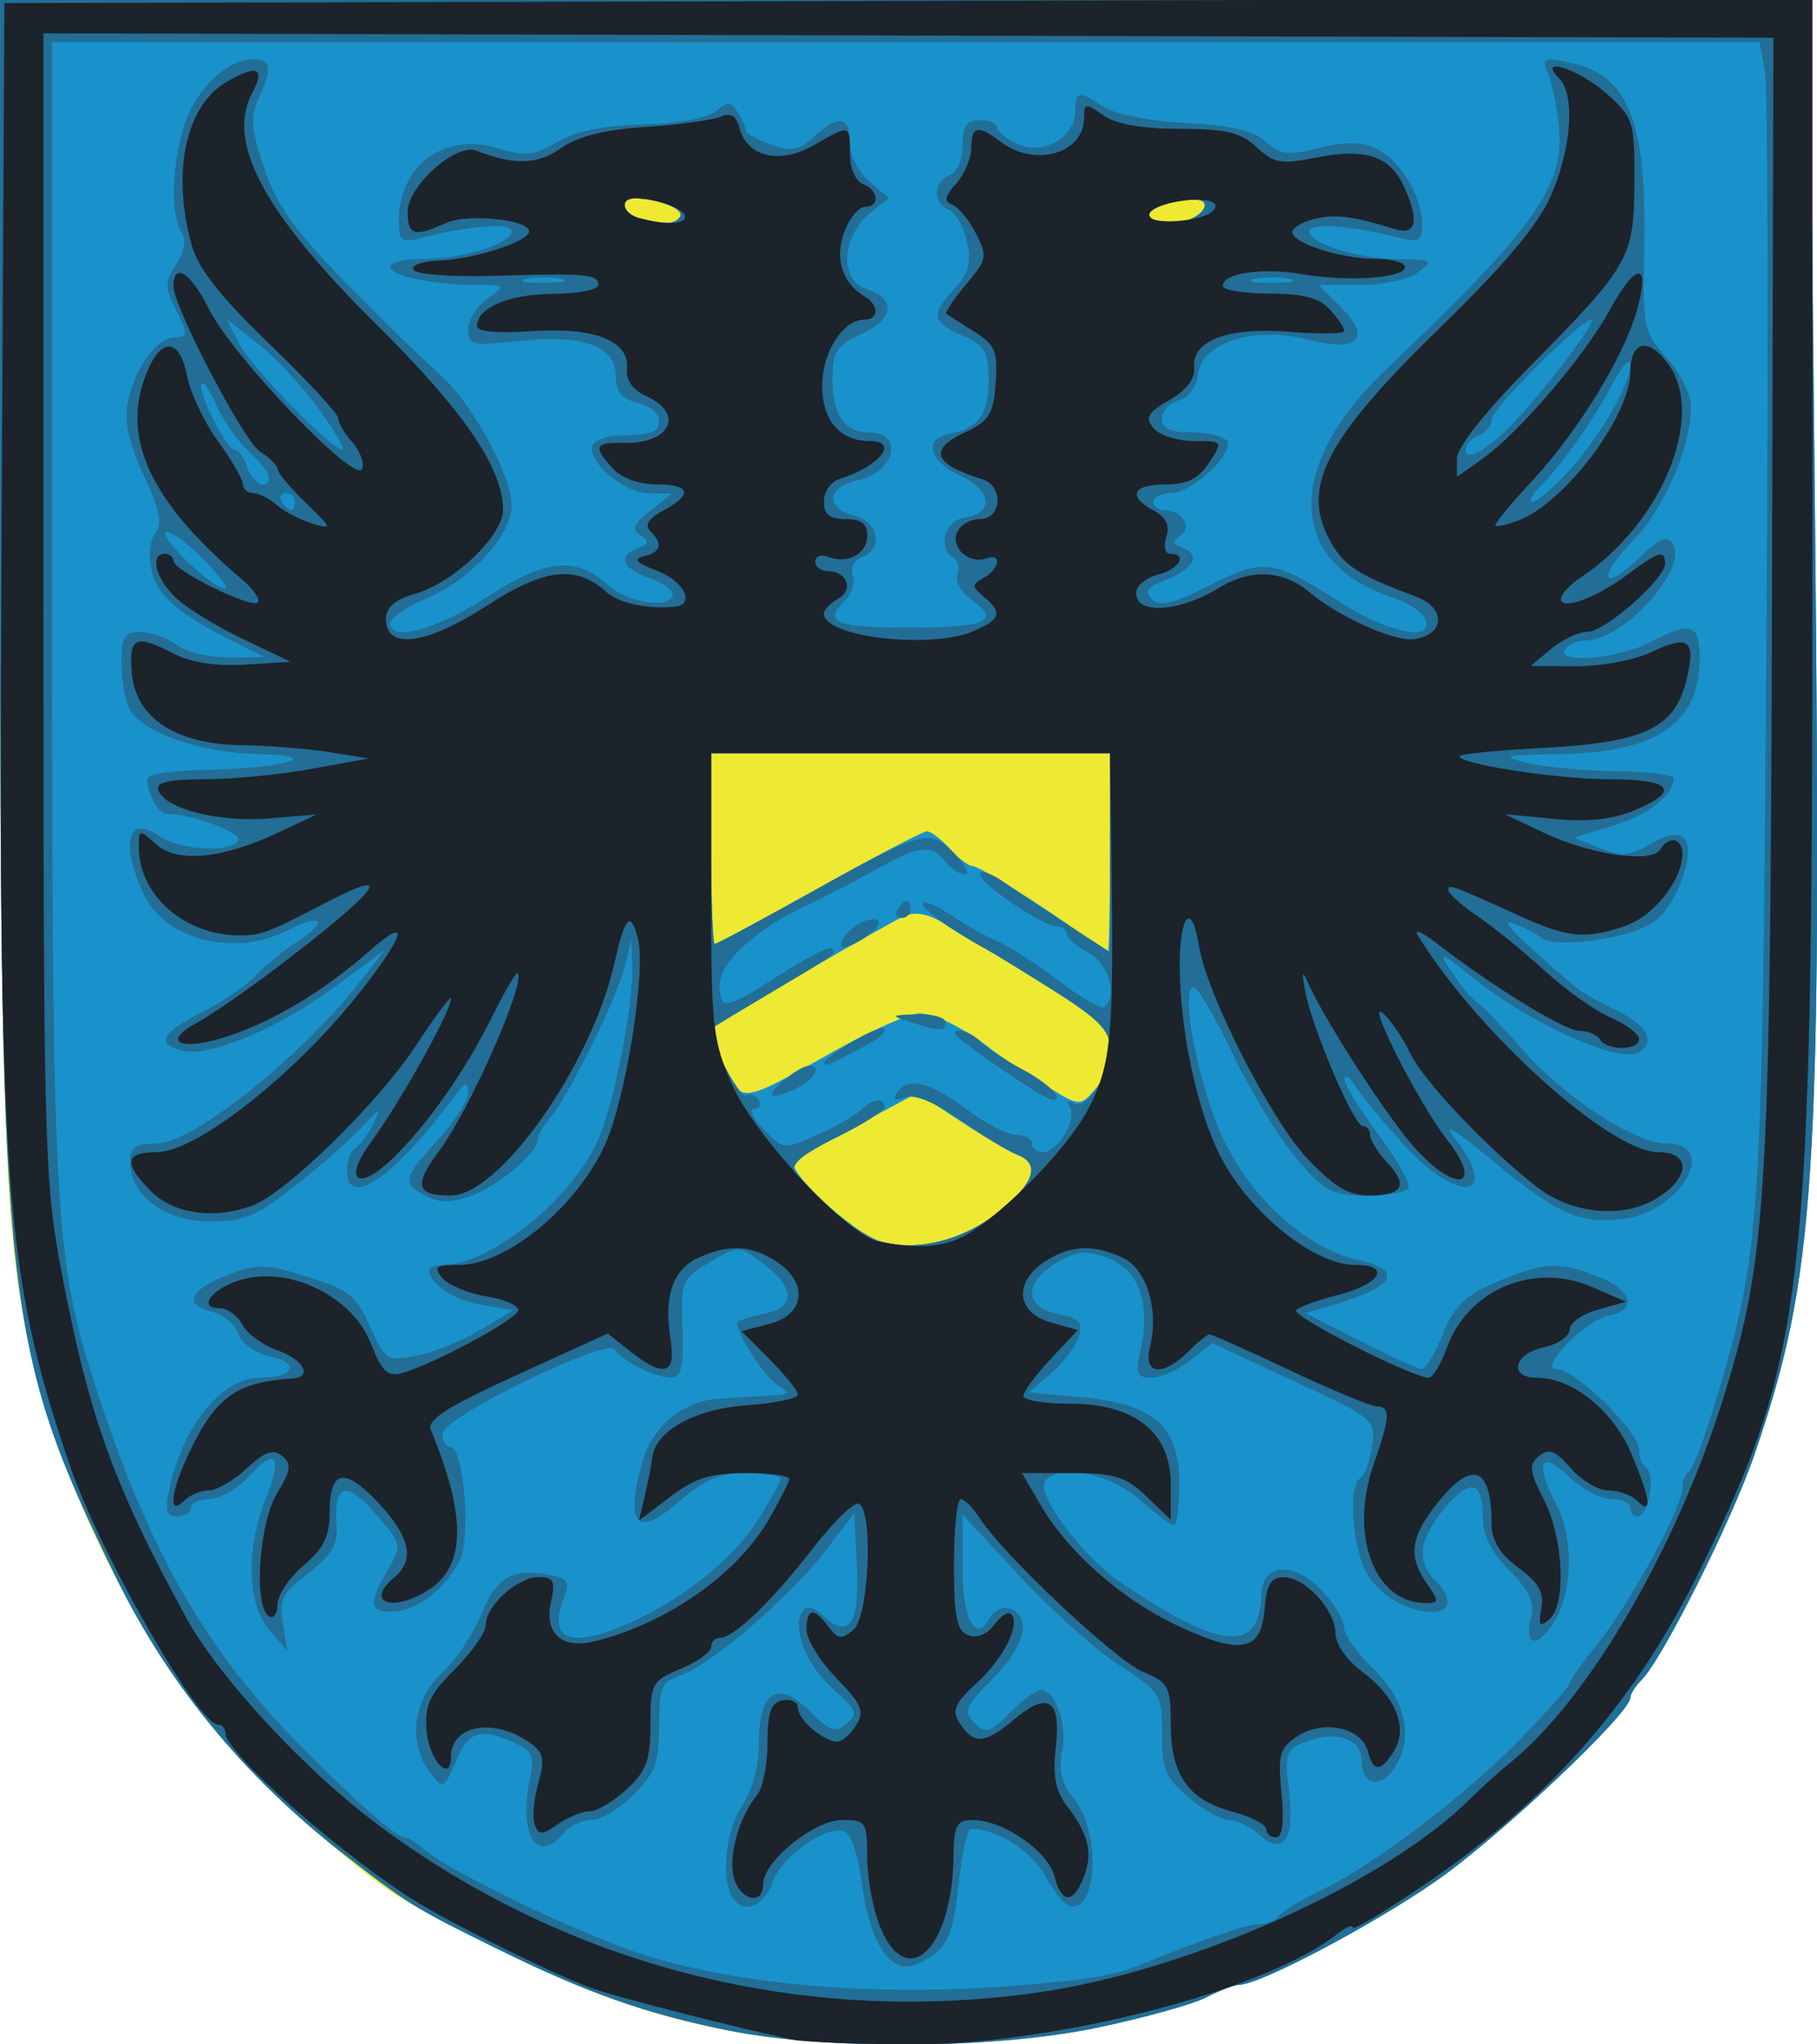 <?xml version="1.0" encoding="UTF-8" standalone="no"?>
<!-- Created with Inkscape (http://www.inkscape.org/) -->

<svg
   xmlns:dc="http://purl.org/dc/elements/1.1/"
   xmlns:cc="http://creativecommons.org/ns#"
   xmlns:rdf="http://www.w3.org/1999/02/22-rdf-syntax-ns#"
   xmlns:svg="http://www.w3.org/2000/svg"
   xmlns="http://www.w3.org/2000/svg"
   xmlns:sodipodi="http://sodipodi.sourceforge.net/DTD/sodipodi-0.dtd"
   xmlns:inkscape="http://www.inkscape.org/namespaces/inkscape"
   width="1000"
   height="1125"
   viewBox="0 0 1000 1125"
   id="svg3372"
   version="1.1"
   inkscape:version="0.91 r13725"
   sodipodi:docname="crestcolor.svg">
  <defs
     id="defs3374" />
  <sodipodi:namedview
     id="base"
     pagecolor="#ffffff"
     bordercolor="#666666"
     borderopacity="1.0"
     inkscape:pageopacity="0.0"
     inkscape:pageshadow="2"
     inkscape:zoom="0.7"
     inkscape:cx="296.52061"
     inkscape:cy="777.0522"
     inkscape:document-units="px"
     inkscape:current-layer="layer1"
     showgrid="false"
     units="px"
     inkscape:window-width="1440"
     inkscape:window-height="897"
     inkscape:window-x="-8"
     inkscape:window-y="-8"
     inkscape:window-maximized="1" />
  <g
     inkscape:label="Layer 1"
     inkscape:groupmode="layer"
     id="layer1"
     transform="translate(0,72.638)">
    <g
       id="g3392"
       transform="matrix(3.818,0,0,3.818,-748.725,-1708.882)">
      <path
         sodipodi:nodetypes="ssssscccsssssscss"
         style="fill:#eee933"
         d="m 301.114,721.251 c -11.831,-2.336 -20.349,-5.376 -33.636,-12.005 -14.744,-7.356 -14.868,-7.434 -24.525,-15.546 -19.762,-16.598 -34.266,-39.888 -41.458,-66.573 -4.682,-17.372 -5.358,-32.055 -5.37,-116.562 l -0.011,-82.188 130.425,0 130.425,0 0.775,75.938 c 0.964,94.498 0.068,108.194 -8.764,133.978 -3.231,9.431 -13.208,29.346 -16.213,32.361 -0.905,0.908 -1.646,2.07 -1.646,2.581 0,2.279 -19.065,20.257 -28.125,26.52 -9.278,6.415 -25.339,14.872 -28.243,14.872 -0.691,0 -2.837,0.818 -4.77,1.817 -1.933,1 -9.026,2.968 -15.762,4.375 -14.7,3.07 -38.746,3.265 -53.099,0.431 z"
         id="path4869"
         inkscape:connector-curvature="0" />
      <path
         sodipodi:nodetypes="ssssscccsssssscssscscsccsssccccssscscsscccssssssscsccccccscc"
         style="fill:#1992cb"
         d="m 301.114,721.213 c -11.776,-2.373 -20.409,-5.412 -33.125,-11.663 -12.11,-5.952 -13.022,-6.516 -22.496,-13.883 -14.232,-11.068 -25.235,-24.493 -32.793,-40.013 -15.885,-32.617 -16.56,-38.528 -16.574,-145.089 l -0.011,-82.188 130.425,0 130.425,0 0.775,75.938 c 0.964,94.498 0.068,108.194 -8.764,133.978 -3.231,9.431 -13.208,29.346 -16.213,32.361 -0.905,0.908 -1.646,2.07 -1.646,2.581 0,2.279 -19.065,20.257 -28.125,26.52 -9.278,6.415 -25.339,14.872 -28.243,14.872 -0.691,0 -2.837,0.818 -4.77,1.817 -1.933,1 -9.026,2.968 -15.762,4.375 -14.772,3.085 -38.857,3.263 -53.099,0.393 z m 38.729,-117.819 c 5.348,-4.235 6.34,-7.089 2.921,-8.401 -1.155,-0.443 -4.872,-2.631 -8.26,-4.863 l -6.16,-4.057 -8.302,4.475 c -4.566,2.461 -8.805,4.917 -9.42,5.457 -1.323,1.162 8.242,10.111 12.154,11.371 5.178,1.669 11.918,0.096 17.067,-3.982 z m 16.271,-23.596 c 0,-2.689 -1.451,-4.224 -7.812,-8.26 -4.297,-2.727 -8.938,-5.573 -10.312,-6.324 -1.375,-0.751 -3.966,-2.327 -5.758,-3.502 -2.1,-1.377 -4.111,-1.794 -5.658,-1.173 -1.927,0.774 -25.919,14.713 -27.842,16.177 -0.279,0.213 0.49,2.599 1.709,5.304 2.57,5.698 2.208,5.743 15.943,-1.973 5.304,-2.98 10.808,-5.418 12.231,-5.418 2.267,0 6.709,2.237 10.624,5.349 0.688,0.546 3.781,2.603 6.875,4.57 5.604,3.562 5.633,3.567 7.812,1.065 1.203,-1.381 2.188,-3.997 2.188,-5.813 z m 0,-28.296 0,-14.375 -28.75,0 -28.75,0 0,13.75 c 0,7.562 0.238,13.75 0.529,13.75 0.291,0 7.063,-3.656 15.049,-8.125 7.986,-4.469 14.974,-8.125 15.528,-8.125 0.554,0 2.025,1.125 3.27,2.5 1.244,1.375 2.71,2.5 3.256,2.5 0.991,0 10.191,5.754 16.119,10.08 1.719,1.254 3.266,2.312 3.438,2.35 0.172,0.038 0.312,-6.399 0.312,-14.306 z m -61.963,-91.733 c 0.651,-1.054 -3.133,-2.588 -6.475,-2.625 -2.361,-0.026 -1.872,2.219 0.625,2.871 3.702,0.967 5.137,0.907 5.85,-0.246 z m 74.427,-0.093 c 1.011,-0.64 1.473,-1.528 1.027,-1.975 -1.221,-1.221 -8.622,0.702 -7.803,2.028 0.909,1.472 4.409,1.444 6.776,-0.053 z"
         id="path4867"
         inkscape:connector-curvature="0" />
      <path
         sodipodi:nodetypes="ssssscccsscssscssccsccsssscssscccsssscsccscsscsccsscscscscscscsssscssssssscccscccsscssscssscsccsssssssccsscscccsssscsccccsccsssccsssscscssccscccssssscscccscsscsccssssssssssscscssccscscscscsssssscssccccssscsscssccscsscscccsssscccssscssssccsssssscssscsscsssccsscsccssccssssssscsssscscccsscscsssssscssscsccscssscscsccssssssscsssssssssscssscsccssssccscssssssssscsssssscscscsccssssssssssscccsscccsssscsscccscccssssscccccssssscscsscscccscsssssccsccscsssccssscsscsssccssssssccscsssssssscssscccssssssssscscsscccccccccccccccccccc"
         style="fill:#226e96"
         d="m 301.114,721.213 c -11.776,-2.373 -20.409,-5.412 -33.125,-11.663 -12.11,-5.952 -13.022,-6.516 -22.496,-13.883 -14.232,-11.068 -25.235,-24.493 -32.793,-40.013 -15.885,-32.617 -16.56,-38.529 -16.574,-145.089 l -0.011,-82.188 130.425,0 130.425,0 0.775,75.938 c 0.964,94.498 0.068,108.194 -8.764,133.978 -3.231,9.431 -13.208,29.346 -16.213,32.361 -0.905,0.908 -1.646,2.07 -1.646,2.581 0,2.279 -19.065,20.257 -28.125,26.52 -9.278,6.415 -25.339,14.872 -28.243,14.872 -0.691,0 -2.837,0.818 -4.77,1.817 -1.933,1 -9.026,2.968 -15.762,4.375 -14.772,3.085 -38.857,3.263 -53.099,0.393 z m 50,-7.294 c 3.094,-0.37 6.75,-1.131 8.125,-1.69 10.055,-4.09 16.603,-6.351 18.388,-6.351 1.149,0 2.407,-0.514 2.795,-1.142 0.388,-0.628 3.32,-2.408 6.516,-3.954 7.73,-3.742 20.766,-13.738 28.863,-22.132 3.609,-3.742 6.562,-7.104 6.562,-7.471 0,-0.367 1.848,-2.976 4.107,-5.797 4.728,-5.904 12.143,-19.573 12.143,-22.387 0,-1.05 0.424,-2.096 0.941,-2.325 0.518,-0.229 2.287,-4.917 3.931,-10.417 6.427,-21.494 6.643,-24.746 7.233,-108.75 0.304,-43.312 0.21,-80.578 -0.208,-82.812 l -0.761,-4.062 -123.068,0 -123.068,0 0,82.08 c 0,87.494 0.348,93.547 6.459,112.295 7.577,23.247 15.739,37.459 29.43,51.25 8.351,8.411 13.723,13.125 14.96,13.125 0.456,0 1.718,0.789 2.803,1.753 2.972,2.64 18.341,10.25 28.223,13.974 15.977,6.021 40.507,7.821 65.625,4.814 z m -28.136,-4.758 c -1.069,-1.632 -2.291,-5.901 -2.716,-9.486 -0.425,-3.586 -1.502,-6.8 -2.395,-7.142 -2.624,-1.007 -9.079,3.55 -10.402,7.343 -1.227,3.52 -4.243,4.651 -5.778,2.167 -1.701,-2.752 -0.975,-9.736 1.371,-13.201 1.491,-2.201 2.431,-5.705 2.431,-9.059 0,-7.489 2.724,-9.194 7.33,-4.587 2.847,2.847 3.713,3.14 5.325,1.802 1.693,-1.405 1.469,-1.996 -1.85,-4.893 -3.895,-3.4 -6.071,-8.776 -4.549,-11.238 0.6,-0.971 1.607,-0.733 3.272,0.774 3.569,3.23 5.043,0.768 4.602,-7.687 l -0.38,-7.287 -4.255,5.543 c -5.045,6.571 -16.467,16.365 -20.798,17.834 -2.713,0.92 -3.072,1.77 -3.072,7.284 0,5.232 -0.591,6.833 -3.654,9.896 -2.01,2.01 -4.753,3.654 -6.097,3.654 -1.344,0 -3.143,0.844 -3.999,1.875 -3.824,4.607 -6.547,0.325 -4.887,-7.685 0.695,-3.353 0.368,-4.139 -2.208,-5.312 -4.696,-2.14 -6.586,-1.664 -8.186,2.06 -2.058,4.793 -2.037,4.782 -4.068,2.096 -3.141,-4.152 -2.364,-10.349 1.785,-14.225 2.028,-1.894 4.598,-5.721 5.711,-8.503 2.119,-5.296 4.481,-6.662 9.771,-5.65 2.798,0.535 3.031,0.969 1.99,3.705 -2.201,5.789 1.337,6.963 9.654,3.202 7.768,-3.512 14.919,-9.255 18.425,-14.797 1.793,-2.834 3.26,-5.515 3.26,-5.959 0,-0.444 -2.23,-0.806 -4.957,-0.806 -3.752,0 -6.021,0.934 -9.338,3.847 -6.361,5.585 -8.202,3.815 -5.637,-5.421 1.429,-5.146 5.862,-8.818 11.041,-9.146 1.796,-0.114 4.952,-0.297 7.015,-0.406 3.18,-0.169 3.418,-0.393 1.562,-1.473 -1.843,-1.073 -5.937,-7.319 -5.937,-9.056 0,-0.292 1.73,-0.877 3.844,-1.3 4.675,-0.935 4.557,-3.766 -0.31,-7.395 -3.327,-2.482 -3.358,-2.482 -7.5,-0.028 -3.994,2.365 -4.15,2.745 -3.916,9.547 0.192,5.593 -0.154,7.083 -1.645,7.083 -2.25,0 -7.033,-2.391 -8.124,-4.061 -1.157,-1.771 -24.85,9.802 -24.85,12.138 0,1.058 0.522,1.923 1.16,1.923 1.965,0 3.018,13.101 1.319,16.411 -2.102,4.095 -6.311,7.278 -9.666,7.311 -3.371,0.033 -3.497,-1.076 -0.684,-5.979 2.104,-3.666 2.083,-3.762 -1.816,-8.203 -4.249,-4.84 -6.012,-4.232 -5.544,1.912 0.196,2.573 -0.794,4.202 -4.077,6.706 -3.739,2.852 -4.245,3.852 -3.672,7.262 l 0.664,3.954 -2.592,-2.951 c -3.206,-3.651 -3.446,-11.74 -0.56,-18.951 2.511,-6.276 1.568,-7.539 -2.418,-3.238 -1.664,1.795 -4.226,3.264 -5.694,3.264 -1.468,0 -2.669,0.562 -2.669,1.25 0,0.688 -0.888,1.25 -1.974,1.25 -1.574,0 -1.797,-0.825 -1.099,-4.062 1.954,-9.075 7.573,-15.938 13.049,-15.938 4.972,0 5.884,-2.113 1.343,-3.11 -2.08,-0.457 -4.04,-1.871 -4.469,-3.224 -0.421,-1.326 -2.158,-2.76 -3.861,-3.187 -4.17,-1.047 -3.164,-3.195 2.509,-5.354 4.139,-1.575 5.44,-1.536 11.391,0.34 5.868,1.85 7,2.757 8.945,7.163 2.132,4.833 2.412,5.011 6.634,4.219 2.424,-0.455 6.579,-2.122 9.232,-3.704 l 4.824,-2.877 -4.877,-0.824 c -5.504,-0.93 -9.985,-5.692 -5.357,-5.692 6.876,0 18.813,-9.636 22.455,-18.125 2.375,-5.537 5.077,-19.439 4.878,-25.102 l -0.128,-3.648 -0.912,3.807 c -1.067,4.452 -8.28,19.055 -10.826,21.917 -0.966,1.085 -1.766,2.492 -1.778,3.125 -0.037,1.952 -5.812,6.761 -9.782,8.145 -2.684,0.935 -4.515,0.915 -6.358,-0.071 -3.461,-1.852 -3.314,-2.517 1.786,-8.085 2.406,-2.627 4.357,-5.69 4.335,-6.807 -0.033,-1.672 -0.367,-1.589 -1.894,0.47 -8.745,11.79 -15.566,16.478 -15.566,10.699 0,-1.334 0.559,-2.772 1.243,-3.195 0.684,-0.423 1.843,-2.003 2.575,-3.511 1.173,-2.415 0.982,-2.361 -1.603,0.456 -1.614,1.759 -5.917,5.556 -9.563,8.438 -5.654,4.469 -7.484,5.236 -12.453,5.217 -6.48,-0.024 -11.45,-3.753 -11.45,-8.592 0,-2.094 0.769,-2.636 3.739,-2.636 5.315,0 21.097,-12.583 29.645,-23.636 l 3.295,-4.26 -7.273,5.373 c -8.1,5.984 -18.059,10.142 -21.892,9.139 -3.829,-1.001 -3.045,-2.546 2.798,-5.514 2.922,-1.484 6.438,-3.887 7.812,-5.338 1.375,-1.451 4.096,-3.668 6.046,-4.926 4.58,-2.955 3.464,-4.118 -1.493,-1.555 -7.515,3.886 -17.539,1.409 -20.643,-5.1 -3.507,-7.353 -2.403,-11.708 2.157,-8.514 2.926,2.05 10.267,2.467 11.391,0.648 0.659,-1.066 -6.597,-3.793 -10.137,-3.811 -1.376,-0.01 -2.946,-2.729 -2.946,-5.109 0,-0.631 3.797,-1.204 8.438,-1.272 11.232,-0.166 17.616,-2.075 7.525,-2.251 -8.184,-0.142 -16.718,-3.115 -18.499,-6.443 -0.667,-1.247 -1.214,-4.273 -1.214,-6.725 0,-3.801 0.414,-4.451 2.812,-4.417 1.547,0.022 3.904,0.866 5.239,1.875 1.335,1.009 4.71,1.813 7.5,1.785 l 5.074,-0.05 -4.375,-2.202 c -8.219,-4.137 -11.092,-6.632 -11.906,-10.341 -0.463,-2.109 -0.22,-4.426 0.564,-5.37 1.033,-1.244 0.608,-3.323 -1.691,-8.286 -2.146,-4.633 -2.843,-7.783 -2.316,-10.475 0.974,-4.976 4.159,-9.386 6.816,-9.436 1.912,-0.036 1.929,-0.366 0.198,-3.834 -1.686,-3.38 -1.688,-4.109 -0.013,-6.665 1.216,-1.855 1.484,-3.496 0.758,-4.642 -1.571,-2.482 -1.429,-9.335 0.313,-15.15 1.578,-5.268 6.149,-9.748 9.945,-9.748 2.716,0 2.889,1.158 0.847,5.639 -1.216,2.668 -1.063,4.496 0.844,10.105 1.809,5.323 4.436,8.994 11.796,16.489 5.208,5.303 11.23,11.173 13.382,13.044 4.605,4.004 10.462,14.629 10.462,18.979 0,4.29 -5.738,10.613 -12.107,13.344 -2.966,1.271 -5.393,2.894 -5.393,3.606 0,2.813 6.56,1.039 14.02,-3.792 8.345,-5.404 12.751,-5.842 17.307,-1.719 2.671,2.417 8.259,3.487 9.312,1.783 0.439,-0.711 -0.931,-1.895 -3.045,-2.632 -4.205,-1.466 -4.954,-3.248 -1.864,-4.434 1.598,-0.613 1.658,-0.969 0.312,-1.845 -1.295,-0.843 -0.97,-1.635 1.458,-3.548 l 3.125,-2.463 -3.389,-0.028 c -3.515,-0.029 -8.859,-4.558 -8.078,-6.846 0.245,-0.719 1.801,-1.368 3.456,-1.442 5.505,-0.248 6.135,-0.477 6.135,-2.229 0,-0.957 -1.406,-2.092 -3.125,-2.524 -2.293,-0.576 -3.125,-1.618 -3.125,-3.916 0,-4.283 -4.863,-6.009 -14.062,-4.991 -6.612,0.732 -7.188,0.596 -7.188,-1.696 0,-1.37 1.25,-3.367 2.778,-4.437 2.735,-1.915 2.708,-1.946 -1.719,-1.946 -6.142,0 -12.309,-1.331 -12.309,-2.656 0,-0.602 2.166,-1.094 4.813,-1.094 5.672,0 12.687,-2.214 12.687,-4.004 0,-1.251 -5.917,-0.824 -12.812,0.924 -3.112,0.789 -3.438,0.554 -3.438,-2.482 0,-7.937 6.599,-12.748 14.261,-10.397 3.928,1.205 5.212,1.071 8.542,-0.896 2.628,-1.553 6.704,-2.385 12.374,-2.528 4.955,-0.125 9.295,-0.91 10.484,-1.897 1.708,-1.418 2.209,-1.4 3.165,0.111 0.625,0.987 1.144,2.162 1.155,2.61 0.01,0.448 1.652,1.385 3.648,2.08 2.983,1.04 4.087,0.839 6.198,-1.128 3.513,-3.272 5.173,-3.001 5.173,0.844 0,1.821 1.23,4.274 2.812,5.608 l 2.812,2.371 -2.719,2.205 c -4.113,3.335 -4.416,9.682 -0.522,10.918 4.304,1.366 4.055,4.204 -0.562,6.395 -3.778,1.792 -4.323,2.632 -4.323,6.659 0,5.01 1.768,7.607 5.176,7.607 5.197,0 3.933,5.698 -1.531,6.898 -4.466,0.981 -4.777,4.021 -0.521,5.089 3.539,0.888 4.269,4.807 1.12,6.015 -1.123,0.431 -1.696,1.573 -1.303,2.598 0.386,1.006 -0.185,2.715 -1.269,3.799 -2.995,2.995 -1.114,3.727 9.581,3.727 10.885,0 13.094,-0.97 8.899,-3.908 -1.552,-1.087 -2.527,-2.743 -2.167,-3.681 0.36,-0.938 0.117,-2.038 -0.541,-2.444 -2.348,-1.451 -1.256,-5.409 1.604,-5.817 4.302,-0.614 3.967,-3.91 -0.614,-6.024 -4.541,-2.097 -5.379,-5.346 -1.561,-6.055 4.172,-0.775 5.625,-2.774 5.625,-7.743 0,-4.067 -0.534,-4.979 -3.75,-6.402 -4.443,-1.966 -4.627,-3.08 -1.128,-6.804 2.04,-2.171 2.43,-3.664 1.757,-6.728 -0.476,-2.165 -1.655,-4.24 -2.622,-4.611 -2.324,-0.892 -2.249,-4.047 0.118,-4.955 1.069,-0.41 1.875,-2.275 1.875,-4.336 0,-2.783 0.576,-3.616 2.5,-3.616 1.375,0 2.5,0.472 2.5,1.049 0,0.577 1.341,1.66 2.98,2.407 3.645,1.661 8.27,-1.011 8.27,-4.777 0,-2.917 0.49,-2.985 4.17,-0.574 1.611,1.056 6.713,2.051 11.834,2.309 6.398,0.323 9.715,1.098 11.463,2.681 2.094,1.895 3.233,2.031 7.646,0.911 3.723,-0.945 6.051,-0.922 8.255,0.082 3.428,1.562 6.632,6.874 6.632,10.995 0,2.332 -0.477,2.587 -3.438,1.836 -6.896,-1.748 -12.812,-2.175 -12.812,-0.924 0,1.812 7.023,3.997 12.999,4.043 4.779,0.037 4.962,0.164 2.7,1.875 -1.345,1.017 -5.08,1.835 -8.381,1.835 l -5.954,0 3.222,3.221 c 4.49,4.49 2.37,6.567 -4.761,4.663 -7.529,-2.01 -15.306,0.372 -15.832,4.848 -0.232,1.975 -1.342,3.513 -2.812,3.898 -1.336,0.349 -2.429,1.532 -2.429,2.627 0,1.437 1.199,1.992 4.301,1.992 2.366,0 4.646,0.558 5.067,1.24 1.104,1.787 -5.04,7.511 -8.062,7.511 -1.406,0 -2.557,0.562 -2.557,1.25 0,0.688 0.811,1.25 1.801,1.25 2.474,0 3.86,2.569 2.004,3.716 -1.103,0.681 -0.955,1.151 0.544,1.726 2.607,1 1.349,3.104 -2.799,4.681 -2.447,0.93 -2.861,1.566 -1.746,2.68 1.115,1.115 3.086,0.638 8.315,-2.01 7.811,-3.955 9.112,-3.784 18.909,2.483 6.919,4.426 13.467,5.719 12.197,2.409 -0.383,-0.998 -2.58,-2.436 -4.883,-3.196 -15.088,-4.98 -15.448,-18.865 -0.849,-32.764 21.712,-20.669 25.845,-26.5 24.956,-35.208 -0.289,-2.828 -0.996,-6.216 -1.572,-7.528 -0.941,-2.143 -0.642,-2.305 2.936,-1.589 8.68,1.736 11.333,8.275 10.952,26.998 -0.23,11.294 -0.098,11.929 3.247,15.591 1.942,2.126 3.487,5.257 3.487,7.066 0,5.809 -3.811,14.623 -8.339,19.285 -5.313,5.471 -4.506,7.655 0.911,2.465 2.953,-2.829 4.027,-3.263 4.838,-1.952 2.208,3.573 -7.136,13.896 -12.579,13.896 -1.201,0 -2.531,0.562 -2.956,1.25 -1.379,2.23 7.948,1.35 12.705,-1.2 5.392,-2.89 6.67,-2.417 6.67,2.465 0,9.452 -6.182,13.662 -20.355,13.863 -7.835,0.111 -8.445,0.273 -4.645,1.235 2.406,0.609 8.172,1.153 12.812,1.209 4.641,0.056 8.438,0.518 8.438,1.026 0,2.444 -3.661,5.31 -8.75,6.85 l -5.625,1.702 3.747,1.512 c 3.135,1.265 4.327,1.169 7.3,-0.587 2.41,-1.424 3.963,-1.69 4.825,-0.827 1.868,1.868 -1.123,9.949 -4.503,12.164 -3.599,2.358 -13.994,3.784 -16.04,2.2 -0.869,-0.673 -2.705,-1.614 -4.08,-2.091 -2.134,-0.74 0.37,1.814 8.999,9.179 0.824,0.704 3.496,2.232 5.938,3.396 4.349,2.074 5.65,4.508 3.214,6.013 -2.721,1.682 -15.379,-3.955 -23.718,-10.563 -5.191,-4.112 -5.351,-4.158 -3.222,-0.909 1.232,1.881 2.871,3.829 3.64,4.328 0.77,0.5 3.601,3.44 6.292,6.534 6.108,7.022 16.376,13.75 20.987,13.75 7.607,0 2.092,9.767 -6.121,10.841 -6.383,0.834 -9.635,-0.612 -19.165,-8.52 -5.328,-4.421 -7.117,-5.471 -5.269,-3.09 6.811,8.772 0.498,9.587 -7.327,0.946 -3.024,-3.34 -6.169,-7.137 -6.988,-8.438 -0.819,-1.301 -1.522,-1.763 -1.562,-1.028 -0.041,0.735 2.16,4.331 4.891,7.99 2.73,3.659 4.666,7.136 4.301,7.726 -0.365,0.59 -3.117,1.073 -6.117,1.073 -4.864,0 -5.942,-0.571 -9.97,-5.277 -2.484,-2.902 -6.606,-9.651 -9.16,-14.998 -2.554,-5.347 -5.106,-9.722 -5.671,-9.724 -2.146,0 0.773,14.702 4.403,22.186 4.15,8.555 12.091,15.557 19.437,17.137 6.395,1.376 5.078,3.829 -3.398,6.329 l -4.336,1.279 7.881,4.034 c 4.334,2.219 8.334,4.034 8.887,4.034 0.554,0 1.915,-2.272 3.026,-5.048 1.621,-4.051 3.15,-5.533 7.739,-7.5 6.858,-2.94 9.202,-3.033 15.037,-0.594 4.619,1.93 5.159,4.675 1.076,5.467 -3.351,0.649 -10.193,7.676 -7.474,7.676 2.669,0 11.873,8.997 11.873,11.606 0,1.098 0.487,2.297 1.082,2.665 1.354,0.837 0.273,6.979 -1.228,6.979 -0.607,0 -1.104,-0.562 -1.104,-1.25 0,-0.688 -1.235,-1.25 -2.744,-1.25 -1.509,0 -4.322,-1.512 -6.25,-3.359 -4.013,-3.845 -4.787,-1.884 -1.639,4.154 2.54,4.87 2.349,12.848 -0.407,17.028 -2.524,3.828 -4.292,3.308 -3.223,-0.948 0.497,-1.982 -0.385,-3.831 -3.148,-6.593 -2.589,-2.589 -3.839,-5.067 -3.839,-7.611 0,-5.35 -1.768,-5.776 -5.511,-1.327 -3.67,4.361 -4.099,7.619 -1.364,10.354 2.531,2.531 2.364,4.554 -0.376,4.554 -4.252,0 -8.694,-3.045 -10.096,-6.921 -1.678,-4.64 -1.841,-11.411 -0.298,-12.365 0.608,-0.376 1.363,-2.437 1.678,-4.581 0.563,-3.835 0.382,-3.986 -11.236,-9.378 l -11.808,-5.481 -3.163,2.488 c -1.74,1.368 -4.257,2.488 -5.594,2.488 -2.064,0 -2.303,-0.58 -1.586,-3.848 1.492,-6.795 -0.188,-11.681 -4.587,-13.342 -3.28,-1.238 -4.519,-1.135 -7.494,0.623 -4.787,2.828 -4.681,6.406 0.218,7.386 3.097,0.619 3.638,1.213 2.983,3.276 -0.44,1.386 -2.238,3.757 -3.997,5.269 l -3.197,2.75 7.551,0.685 c 10.43,0.946 14.127,4.198 14.127,12.427 0,3.313 -0.348,6.025 -0.772,6.025 -0.425,0 -2.694,-1.688 -5.043,-3.75 -4.306,-3.781 -11.887,-5.206 -13.532,-2.544 -1.231,1.991 5.435,10.848 11.01,14.629 14.298,9.697 19.973,10.175 20.148,1.696 0.095,-4.603 4.773,-4.899 8.796,-0.558 1.729,1.866 3.144,4.237 3.144,5.271 0,1.033 1.969,3.791 4.375,6.128 4.791,4.653 5.777,10.298 2.543,14.566 -2.018,2.663 -4.418,1.752 -4.418,-1.677 0,-2.969 -3.715,-4.187 -7.907,-2.593 -3.032,1.153 -3.191,1.619 -2.511,7.363 0.819,6.918 -0.878,9.197 -4.447,5.968 -1.214,-1.099 -3.104,-1.997 -4.2,-1.997 -1.096,0 -3.724,-1.456 -5.839,-3.236 -3.299,-2.776 -3.846,-4.079 -3.846,-9.164 0,-5.73 -0.207,-6.062 -6.164,-9.923 -3.39,-2.197 -9.859,-7.985 -14.375,-12.863 l -8.211,-8.868 0,7.578 c 0,7.65 1.848,11.081 3.948,7.328 0.615,-1.099 1.947,-1.681 2.96,-1.292 3.141,1.205 2.04,5.492 -2.604,10.136 -3.916,3.916 -4.227,4.666 -2.606,6.287 1.621,1.621 2.233,1.449 5.128,-1.446 1.808,-1.808 3.804,-3.287 4.437,-3.287 2.117,0 3.912,5.108 3.098,8.815 -0.592,2.693 -0.115,4.546 1.792,6.97 3.64,4.627 3.375,15.465 -0.377,15.465 -0.801,0 -2.501,-1.939 -3.778,-4.309 -1.988,-3.692 -7.038,-6.941 -10.789,-6.941 -0.505,0 -1.309,3.656 -1.788,8.124 -0.672,6.275 -1.48,8.551 -3.549,10 -3.719,2.605 -5.502,2.354 -7.759,-1.091 z m 16.865,-105.766 c 5.388,-4.268 6.342,-7.1 2.834,-8.416 -1.203,-0.451 -4.839,-2.674 -8.081,-4.939 -3.755,-2.624 -6.664,-3.822 -8.018,-3.303 -1.437,0.552 -1.832,0.342 -1.221,-0.647 1.48,-2.396 4.83,-1.621 10.041,2.322 2.701,2.043 5.935,3.715 7.188,3.715 1.253,0 2.277,0.562 2.277,1.25 0,0.688 0.708,1.25 1.574,1.25 2.121,0 4.975,-4.754 3.9,-6.494 -0.503,-0.813 -0.296,-1.043 0.497,-0.553 1.842,1.139 5.279,-4.018 5.279,-7.922 0,-2.518 -1.594,-4.174 -7.812,-8.121 -4.297,-2.727 -8.938,-5.573 -10.312,-6.324 -5.228,-2.857 -9.43,-5.947 -8.861,-6.517 0.326,-0.326 2.171,0.481 4.101,1.793 1.93,1.312 4.916,2.985 6.634,3.719 1.719,0.734 5.746,3.335 8.949,5.782 3.203,2.446 6.156,4.115 6.562,3.709 1.856,-1.856 0.509,-6.272 -2.387,-7.822 -1.719,-0.92 -3.125,-2.14 -3.125,-2.711 0,-0.571 -0.574,-1.039 -1.275,-1.039 -2.062,0 -11.225,-6.165 -11.225,-7.553 0,-0.7 1.547,-0.199 3.438,1.113 1.891,1.312 6.109,4.122 9.375,6.245 l 5.938,3.86 0,-14.333 0,-14.333 -28.75,0 -28.75,0 0,13.75 c 0,7.562 0.229,13.75 0.509,13.75 0.28,0 6.431,-3.3 13.669,-7.333 16.415,-9.147 17.416,-9.417 20.953,-5.652 1.543,1.642 2.213,2.985 1.49,2.985 -0.723,0 -2.015,-0.844 -2.871,-1.875 -2.128,-2.564 -3.715,-2.374 -10.116,1.208 -3.03,1.696 -7.337,3.917 -9.571,4.936 -7.229,3.298 -12.813,8.312 -12.813,11.504 0,3.895 0.707,3.783 8.712,-1.374 3.714,-2.393 7.023,-4.08 7.354,-3.75 0.765,0.764 1.022,0.576 -8.566,6.285 -4.469,2.661 -8.354,4.996 -8.633,5.189 -0.961,0.663 3.983,10.307 4.971,9.697 0.544,-0.336 1.342,-0.04 1.774,0.659 0.432,0.699 0.13,1.27 -0.67,1.27 -0.8,0 -0.171,1.334 1.398,2.965 2.825,2.935 2.902,2.943 7.721,0.785 2.677,-1.199 5.502,-2.814 6.278,-3.59 1.634,-1.634 3.41,-1.853 3.41,-0.42 0,0.544 -3.118,2.519 -6.93,4.388 -4.986,2.445 -6.651,3.867 -5.938,5.068 1.646,2.77 9.572,9.209 12.242,9.945 5.252,1.449 11.857,-0.167 16.854,-4.125 z m -32.479,-17.093 c 0,-0.949 4.022,-4.079 5.312,-4.134 2.131,-0.09 0.718,2.159 -2.188,3.483 -1.719,0.783 -3.125,1.076 -3.125,0.651 z m 33.398,-3.449 c -7.151,-4.95 -7.99,-5.725 -6.195,-5.725 0.753,0 2.14,0.771 3.082,1.713 0.942,0.942 3.478,2.626 5.635,3.741 3.846,1.989 6.464,4.613 4.467,4.477 -0.556,-0.038 -3.701,-1.931 -6.988,-4.206 z m -25.898,-1.122 c 0,-0.333 1.969,-1.767 4.375,-3.187 2.406,-1.42 4.375,-2.128 4.375,-1.574 0,0.852 -1.778,1.97 -7.812,4.91 -0.516,0.251 -0.938,0.184 -0.938,-0.149 z m 12.5,-5.853 c -2.961,-0.948 -2.912,-1.007 0.938,-1.125 2.234,-0.068 4.062,0.438 4.062,1.125 0,1.413 -0.589,1.413 -5,0 z m -10,-11.068 c 0,-1.727 3.485,-4.229 5.129,-3.681 0.804,0.268 -0.02,1.459 -1.833,2.647 -1.813,1.188 -3.296,1.653 -3.296,1.034 z m 8.125,-5.182 c 0.425,-0.688 1.021,-1.25 1.324,-1.25 0.303,0 0.551,0.562 0.551,1.25 0,0.688 -0.596,1.25 -1.324,1.25 -0.728,0 -0.976,-0.562 -0.551,-1.25 z m -100.292,-50.667 c -2.429,-2.429 -4.763,-4.07 -5.187,-3.647 -0.854,0.854 6.745,8.063 8.498,8.063 0.608,0 -0.882,-1.988 -3.311,-4.417 z m 13.417,-8.083 c 0,-0.688 -0.596,-1.25 -1.324,-1.25 -0.728,0 -0.976,0.562 -0.551,1.25 0.425,0.688 1.021,1.25 1.324,1.25 0.303,0 0.551,-0.562 0.551,-1.25 z m 183.3,-4.062 c 4.566,-4.894 9.2,-12.792 9.2,-15.678 0,-1.154 -1.185,0.144 -2.634,2.884 -2.787,5.271 -7.265,11.577 -10.561,14.873 -1.091,1.091 -1.491,1.983 -0.889,1.983 0.602,0 2.8,-1.828 4.884,-4.062 z m -187.05,0.53 c 0,-0.568 -1.361,-2.311 -3.024,-3.873 -1.663,-1.563 -3.708,-4.491 -4.543,-6.508 -0.835,-2.017 -1.772,-3.413 -2.082,-3.103 -0.814,0.814 3.491,9.517 4.708,9.517 0.563,0 1.38,1.125 1.817,2.5 0.772,2.432 3.125,3.537 3.125,1.468 z m 180.092,-8.548 c 5.004,-5.515 11.456,-14.17 10.564,-14.17 -1.545,0 -14.405,12.876 -14.405,14.423 0,0.858 -0.844,1.884 -1.875,2.279 -1.031,0.396 -1.875,1.319 -1.875,2.053 0,1.929 3.721,-0.318 7.592,-4.585 z m -172.827,-1.187 c -2.277,-3.172 -6.217,-7.412 -8.756,-9.423 l -4.616,-3.657 1.771,3.486 c 1.726,3.397 13.368,15.361 14.949,15.361 0.436,0 -1.071,-2.595 -3.348,-5.767 z m 34.937,-18.842 c -1.195,-0.313 -3.445,-0.324 -5,-0.025 -1.555,0.299 -0.577,0.555 2.173,0.569 2.75,0.014 4.022,-0.231 2.827,-0.544 z m 105,0 c -1.195,-0.313 -3.445,-0.324 -5,-0.025 -1.555,0.299 -0.577,0.555 2.173,0.569 2.75,0.014 4.022,-0.231 2.827,-0.544 z m -87.915,-8.999 c 0.651,-1.054 -3.133,-2.588 -6.475,-2.625 -2.361,-0.026 -1.872,2.219 0.625,2.871 3.702,0.967 5.137,0.907 5.85,-0.246 z m 74.427,-0.093 c 1.011,-0.64 1.473,-1.528 1.027,-1.975 -1.221,-1.221 -8.622,0.702 -7.803,2.028 0.909,1.471 4.409,1.444 6.776,-0.053 z"
         id="path4865"
         inkscape:connector-curvature="0" />
      <path
         sodipodi:nodetypes="csssssscccsssscccsscsscccssssscsssccscscscscscssssscsccscsscsssssssscsssscccscsscssccsssssscsssssccsssccscsssssscssssscsssssssssssscccsscccscccscsscsssssssscscsscsssssssscsssccsscsscsssscscccscscsssssscsscssscssscsscsssccssscsccsscsssscsscsccsssssscsssccscsccscsssscssscsssscsssscssscscssscccsccssccscssccsssscsscscsscssssssssssssscssssccsscsssccssccsssssccssscsccsssscsscssssscsccscscsscssccssccsssccsccssscccsssssccsccsc"
         style="fill:#1c232a"
         d="m 310.489,722.56 c -7.977,-1.681 -24.462,-5.88 -28.75,-7.324 -4.538,-1.527 -18.72,-8.455 -25.026,-12.224 -10.35,-6.187 -28.099,-21.727 -28.099,-24.602 0,-0.706 -0.483,-1.283 -1.073,-1.283 -2.908,0 -17.14,-24.914 -21.422,-37.5 -9.396,-27.621 -10.284,-39.809 -9.784,-134.375 l 0.403,-76.25 130.312,-0.318 130.312,-0.318 0,81.427 c 0,105.431 -0.922,113.731 -16.083,144.796 -9.224,18.9 -21.498,33.037 -39.229,45.184 -6.016,4.121 -10.938,7.093 -10.938,6.605 0,-0.488 -0.984,-0.097 -2.188,0.869 -10.272,8.247 -41.327,16.21 -62.342,15.986 -7.477,-0.08 -14.72,-0.382 -16.095,-0.672 z m 35.261,-6.825 c 21.885,-3.128 50.181,-15.811 62.289,-27.92 1.516,-1.516 4.094,-3.838 5.728,-5.16 11.489,-9.292 24.297,-31.397 31.087,-53.653 5.918,-19.396 6.457,-28.688 6.679,-115 l 0.205,-80 -124.688,-0.319 -124.688,-0.319 0,82.376 c 0,77.917 0.139,83.11 2.572,95.944 3.975,20.97 7.515,30.826 17.91,49.87 4.769,8.738 17.174,22.152 27.794,30.057 27.427,20.414 61.178,28.974 95.111,24.123 z m -22.711,-9.305 c -1.059,-2.534 -1.925,-7.071 -1.925,-10.08 0,-5.203 -0.178,-5.472 -3.618,-5.472 -4.037,0 -11.382,5.97 -11.382,9.252 0,3.158 -3.397,2.325 -4.242,-1.04 -0.79,-3.148 0.785,-8.661 3.376,-11.823 0.82,-1 1.49,-4.379 1.49,-7.509 0,-4.42 0.488,-5.788 2.188,-6.127 1.203,-0.24 2.188,0.246 2.188,1.08 0,1.666 3.639,4.814 5.637,4.877 0.694,0.022 1.93,-1.03 2.746,-2.337 1.27,-2.034 0.864,-3.015 -2.824,-6.813 -2.37,-2.44 -4.309,-5.589 -4.309,-6.998 0,-3.123 1.083,-3.268 3.164,-0.422 1.323,1.81 1.876,1.883 3.575,0.472 2.242,-1.861 2.943,-16.888 0.848,-18.183 -0.639,-0.395 -3.67,2.525 -6.735,6.489 -5.91,7.643 -11.314,12.832 -13.363,12.832 -0.682,0 -1.24,0.591 -1.24,1.314 0,0.723 -1.969,2.136 -4.375,3.142 -4.164,1.74 -4.375,2.126 -4.375,8.011 0,5.133 -0.581,6.722 -3.425,9.358 -1.884,1.746 -4.29,3.176 -5.347,3.176 -1.057,0 -3.115,0.836 -4.573,1.857 -2.281,1.598 -2.747,1.608 -3.336,0.072 -0.377,-0.982 -0.149,-3.646 0.506,-5.92 0.979,-3.397 0.8,-4.422 -1.004,-5.751 -5.189,-3.821 -11.57,-2.788 -11.57,1.874 0,3.867 -3.145,0.566 -3.506,-3.681 -0.317,-3.729 0.363,-5.225 4.062,-8.924 2.444,-2.444 4.444,-5.306 4.444,-6.361 0,-2.766 4.561,-6.917 7.599,-6.917 2.205,0 2.481,0.538 1.819,3.551 -1.011,4.604 1.555,6.878 6.399,5.67 10.263,-2.558 20.313,-9.566 24.869,-17.339 1.685,-2.875 3.063,-5.599 3.063,-6.054 0,-0.455 -2.85,-0.828 -6.333,-0.828 -4.979,0 -7.294,0.733 -10.829,3.429 l -4.495,3.429 0.879,-3.741 c 0.483,-2.058 0.95,-4.434 1.037,-5.282 0.397,-3.872 6.059,-7.055 13.509,-7.594 4.116,-0.298 7.483,-0.993 7.483,-1.545 0,-0.552 -1.828,-2.837 -4.062,-5.077 l -4.062,-4.073 4.062,-1.058 c 5.115,-1.333 5.618,-5.931 0.981,-8.968 -3.652,-2.393 -6.881,-2.552 -11.265,-0.554 -3.689,1.681 -5.012,5.552 -4.01,11.729 0.826,5.091 -0.899,5.611 -5.807,1.75 l -3.25,-2.557 -13.141,5.994 c -9.957,4.542 -12.952,6.449 -12.364,7.869 5.128,12.383 5.066,19.555 -0.197,23.003 -5.234,3.43 -9.469,1.947 -5.01,-1.753 2.971,-2.465 2.211,-5.888 -2.389,-10.765 -4.889,-5.184 -6.986,-4.72 -6.986,1.544 0,3.334 -0.897,5.136 -3.75,7.537 -2.062,1.736 -3.75,4.264 -3.75,5.618 0,1.355 -0.562,2.115 -1.25,1.69 -2.233,-1.38 -1.43,-13.44 1.181,-17.721 2.002,-3.283 2.13,-4.212 0.741,-5.365 -1.286,-1.067 -2.483,-0.65 -5.108,1.783 -1.886,1.748 -4.359,3.178 -5.496,3.178 -1.137,0 -2.742,0.675 -3.567,1.5 -2.367,2.367 -1.898,-1.457 0.886,-7.218 3.767,-7.797 6.738,-9.89 14.802,-10.428 2.949,-0.197 1.561,-2.735 -2.214,-4.051 -2.077,-0.724 -4.347,-2.382 -5.044,-3.685 -0.697,-1.303 -2.138,-2.369 -3.203,-2.369 -3.522,0 -0.99,-3.105 3.445,-4.225 6.926,-1.749 15.667,2.667 18.24,9.216 1.64,4.176 2.438,4.926 4.599,4.32 4.407,-1.235 16.197,-7.556 16.654,-8.93 0.237,-0.712 -1.767,-1.647 -4.454,-2.076 -2.687,-0.43 -5.59,-1.63 -6.451,-2.667 -1.339,-1.614 -0.996,-1.886 2.382,-1.886 6.902,0 17.104,-8.449 21.131,-17.5 2.971,-6.678 5.854,-24.837 4.683,-29.502 -1.045,-4.165 -1.864,-3.335 -3.384,3.431 -3.316,14.76 -16.563,33.571 -23.641,33.571 -4.947,0 -5.335,-1.473 -1.677,-6.376 4.453,-5.968 12.605,-24.433 11.344,-25.694 -0.198,-0.198 -1.968,2.859 -3.933,6.793 -3.76,7.525 -9.225,15.252 -14.12,19.965 -5,4.813 -7.148,3.19 -3.105,-2.346 4.311,-5.904 11.562,-18.902 11.562,-20.727 0,-0.533 -2.265,2.498 -5.033,6.735 -5.306,8.121 -18.594,21.155 -23.486,23.037 -5.445,2.095 -11.408,1.3 -14.663,-1.955 -4.076,-4.076 -3.869,-5.682 0.732,-5.682 5.976,0 20.976,-12.031 30.262,-24.272 5.907,-7.788 5.997,-9.637 0.221,-4.566 -6.326,5.554 -13.369,9.807 -19.931,12.035 -6.826,2.317 -10.104,1.07 -4.785,-1.821 2.025,-1.101 7.021,-4.532 11.103,-7.626 15.039,-11.399 18.034,-15.158 7.876,-9.886 -8.817,4.577 -9.624,4.886 -12.751,4.886 -7.952,0 -14.545,-5.78 -14.545,-12.752 0,-2.546 0.084,-2.559 2.472,-0.398 3.042,2.753 9.53,2.14 17.603,-1.662 l 5.55,-2.614 -6.875,0.572 c -7.222,0.601 -15.074,-1.409 -15.948,-4.083 -0.369,-1.128 1.488,-1.562 6.679,-1.562 3.954,0 10.892,-0.675 15.417,-1.5 l 8.227,-1.5 -5.625,-0.908 c -3.094,-0.499 -8.776,-0.95 -12.628,-1 -9.58,-0.127 -15.34,-3.914 -15.885,-10.445 -0.434,-5.2 0.511,-5.617 6.135,-2.709 2.391,1.236 6.103,1.792 10.25,1.533 l 6.502,-0.405 -6.875,-3.287 c -3.781,-1.808 -8.141,-4.488 -9.688,-5.957 -2.894,-2.748 -3.778,-6.323 -1.562,-6.323 0.688,0 1.25,0.463 1.25,1.028 0,1.396 11.22,6.918 12.156,5.982 0.41,-0.41 -0.611,-1.895 -2.268,-3.301 -13.639,-11.571 -17.784,-20.987 -13.437,-30.526 2.047,-4.493 4.542,-3.951 5.508,1.197 0.452,2.41 2.446,6.623 4.432,9.364 1.985,2.741 3.61,5.551 3.61,6.244 0,0.694 0.659,1.261 1.464,1.261 0.805,0 2.352,0.777 3.438,1.727 1.085,0.95 3.38,2.147 5.098,2.661 2.959,0.884 2.909,0.725 -0.938,-2.988 -2.234,-2.157 -4.062,-4.344 -4.062,-4.86 0,-0.516 -1.136,-1.648 -2.523,-2.514 -2.323,-1.451 -12.476,-20.841 -12.476,-23.827 0,-3.571 2.463,-1.992 5.107,3.275 3.496,6.963 21.255,25.465 22.091,23.017 0.307,-0.899 -0.343,-2.631 -1.445,-3.848 -1.102,-1.218 -2.003,-2.747 -2.003,-3.4 0,-0.652 -4.459,-5.478 -9.909,-10.723 -7.155,-6.886 -10.28,-10.872 -11.243,-14.34 -2.879,-10.369 -0.841,-19.962 4.97,-23.395 4.429,-2.616 5.722,-2.095 3.783,1.527 -3.808,7.116 1.646,17.297 17.879,33.374 12.652,12.53 18.269,20.755 18.269,26.75 0,3.695 -7.123,10.487 -12.665,12.077 -2.94,0.843 -4.21,1.948 -4.21,3.661 0,4.483 5.819,3.707 14.539,-1.94 8.359,-5.413 12.811,-5.918 17.254,-1.958 1.789,1.595 5.81,2.465 9.77,2.114 3.108,-0.275 1.469,-3.679 -2.5,-5.191 -3.014,-1.148 -3.498,-1.687 -1.875,-2.089 2.48,-0.615 2.771,-1.775 0.912,-3.634 -0.867,-0.867 -0.267,-1.815 1.875,-2.961 4.338,-2.322 3.943,-3.764 -1.031,-3.764 -2.463,0 -5.031,-0.939 -6.25,-2.286 -2.872,-3.173 -2.612,-3.812 1.501,-3.695 6.768,0.193 8.946,-4.176 3.352,-6.725 -1.997,-0.91 -2.985,-2.301 -2.812,-3.959 0.419,-4.031 -4.717,-6.048 -13.797,-5.416 -4.854,0.338 -7.812,0.058 -7.812,-0.737 0,-2.652 4.597,-4.603 10.938,-4.642 3.609,-0.022 6.562,-0.602 6.562,-1.29 0,-1.561 -1.735,-1.711 -15.157,-1.309 -5.93,0.177 -11.111,-0.209 -11.512,-0.859 -0.401,-0.65 1.276,-1.256 3.727,-1.349 5.022,-0.189 12.943,-2.746 12.943,-4.178 0,-1.75 -8.884,-2.646 -12.029,-1.213 -4.496,2.048 -5.471,1.762 -5.471,-1.607 0,-3.736 6.952,-9.967 9.863,-8.84 5.508,2.132 8.874,2.035 12.247,-0.355 2.411,-1.708 6.265,-2.674 12.265,-3.074 4.812,-0.321 9.66,-0.983 10.773,-1.471 1.424,-0.625 2.222,-0.127 2.695,1.68 1.083,4.142 5.836,5.236 10.666,2.454 5.278,-3.039 5.241,-3.048 5.241,1.236 0,2.061 0.806,3.926 1.875,4.336 2.288,0.878 2.49,3.298 0.274,3.298 -0.881,0 -2.21,1.613 -2.954,3.586 -1.432,3.794 -0.321,7.376 2.882,9.289 2.163,1.292 2.158,3.375 -0.008,3.375 -3.069,0 -6.069,4.715 -6.069,9.537 0,4.989 2.556,7.963 6.843,7.963 4.36,0 1.39,3.705 -4.406,5.496 -1.203,0.372 -2.188,1.819 -2.188,3.215 0,1.875 0.817,2.539 3.125,2.539 2.233,0 3.125,0.676 3.125,2.366 0,2.651 -2.781,4.177 -5.625,3.086 -1.031,-0.396 -1.875,-0.097 -1.875,0.664 0,0.761 0.811,1.384 1.801,1.384 2.779,0 3.794,2.692 1.499,3.977 -1.128,0.631 -2.05,1.592 -2.05,2.135 0,3.465 15.709,5.221 21.816,2.438 3.691,-1.682 3.93,-2.624 1.23,-4.865 -1.772,-1.471 -1.772,-1.724 0,-2.715 2.318,-1.297 2.644,-3.644 0.391,-2.818 -2.425,0.889 -5.138,-1.423 -4.284,-3.65 0.422,-1.101 1.911,-2.001 3.307,-2.001 3.211,0 3.503,-4.781 0.352,-5.754 -7.014,-2.167 -7.786,-4.274 -2.47,-6.746 3.479,-1.618 4.085,-2.594 4.414,-7.114 0.333,-4.585 -0.057,-5.513 -3.125,-7.434 -1.928,-1.207 -3.716,-2.342 -3.974,-2.521 -0.257,-0.179 1.003,-2.074 2.802,-4.211 3.071,-3.65 3.158,-4.102 1.432,-7.44 -1.011,-1.955 -2.553,-3.804 -3.427,-4.109 -1.185,-0.414 -1.032,-1.183 0.599,-3.024 1.203,-1.358 2.188,-3.69 2.188,-5.183 0,-3.159 0.949,-3.335 4.301,-0.799 4.882,3.692 11.949,1.631 11.949,-3.486 0,-2.149 0.206,-2.177 2.778,-0.375 1.832,1.283 5.583,1.946 11.014,1.946 6.659,0 8.78,0.507 11.075,2.645 2.51,2.338 3.526,2.51 8.76,1.475 6.948,-1.374 10.486,-0.186 12.48,4.191 2.293,5.033 1.811,7.11 -1.42,6.109 -6.033,-1.87 -8.509,-2.173 -11.539,-1.412 -1.731,0.435 -3.148,1.287 -3.148,1.894 0,1.575 7.126,3.848 12.062,3.848 2.304,0 4.188,0.529 4.188,1.175 0,1.594 -8.155,2.158 -14.828,1.024 -5.803,-0.985 -11.422,-0.156 -11.422,1.687 0,0.613 3.007,1.115 6.681,1.115 4.885,0 7.237,0.615 8.75,2.286 1.138,1.257 2.069,2.642 2.069,3.078 0,0.436 -3.516,0.503 -7.812,0.149 -8.956,-0.738 -14.216,1.244 -13.817,5.205 0.157,1.559 -1.132,3.229 -3.574,4.631 -3.167,1.818 -3.556,2.509 -2.28,4.047 0.847,1.02 3.452,1.855 5.79,1.855 4.247,0 4.249,0 2.203,3.125 -1.517,2.315 -3.145,3.125 -6.279,3.125 -4.757,0 -5.518,1.723 -1.671,3.782 1.772,0.948 2.323,2.116 1.791,3.794 -0.433,1.365 -0.186,2.424 0.565,2.424 2.613,0 1.281,2.243 -1.791,3.013 -1.719,0.431 -3.125,1.617 -3.125,2.636 0,3.207 6.284,2.75 12.226,-0.889 4.315,-2.642 9.089,-2.352 12.774,0.777 4.164,3.536 12.264,7.166 15.093,6.765 4.42,-0.627 4.617,-4.504 0.31,-6.109 -8.1,-3.019 -10.262,-4.366 -12.158,-7.574 -4.687,-7.934 -1.283,-14.78 15.473,-31.118 9.538,-9.3 14.236,-14.902 16.121,-19.221 2.941,-6.74 3.475,-14.464 1.16,-16.779 -3.348,-3.348 2.829,-1.394 6.793,2.148 3.923,3.506 4.08,4.009 4.034,12.874 -0.057,10.889 -0.584,11.805 -15.446,26.875 -6.197,6.284 -10.131,11.292 -10.131,12.898 l 0,2.625 3.69,-2.628 c 5.327,-3.793 14.661,-14.72 18.424,-21.568 3.746,-6.816 5.761,-6.83 3.896,-0.027 -1.842,6.722 -8.531,17.659 -15.141,24.755 -3.139,3.37 -5.541,6.294 -5.337,6.497 0.203,0.203 1.714,-0.142 3.356,-0.768 6.671,-2.543 16.111,-15.085 16.111,-21.407 0,-4.553 2.721,-5.041 5.554,-0.997 5.295,7.56 -1.112,22.974 -12.742,30.652 -1.547,1.021 -2.812,2.393 -2.812,3.047 0,1.753 5.046,-0.085 9.604,-3.498 4.461,-3.341 5.396,-3.612 5.396,-1.565 0,2.219 -8.674,9.835 -11.201,9.835 -1.25,0 -3.6,1.106 -5.223,2.458 l -2.951,2.458 6.52,0.042 c 3.609,0.023 8.486,-0.896 10.922,-2.057 5.42,-2.585 6.451,-1.705 4.964,4.235 -1.682,6.72 -6.14,8.818 -20.339,9.571 -6.426,0.341 -11.924,0.86 -12.217,1.153 -1.052,1.052 13.85,3.391 21.61,3.391 8.977,0 10.231,1.661 3.407,4.512 -3.091,1.291 -6.729,1.667 -11.562,1.194 l -7.053,-0.691 5.625,2.679 c 6.641,3.163 15.542,4.462 16.786,2.45 1.271,-2.057 3.214,-1.694 3.214,0.6 0,3.696 -4.03,8.854 -8.055,10.31 -5.675,2.052 -8.418,1.818 -15.279,-1.303 -10.038,-4.566 -10.416,-4.704 -10.408,-3.774 0.005,0.493 1.912,2.193 4.238,3.777 2.326,1.584 6.682,5.122 9.679,7.862 2.997,2.74 7.278,5.775 9.512,6.744 2.234,0.969 4.062,2.353 4.062,3.076 0,1.673 -4.598,1.725 -5.625,0.064 -0.425,-0.688 -1.777,-1.25 -3.005,-1.25 -2.11,0 -12.577,-6.435 -20.684,-12.716 -2.029,-1.572 -3.178,-2.026 -2.554,-1.008 8.587,13.997 27.72,31.225 34.676,31.225 4.787,0 4.54,3.812 -0.438,6.753 -4.822,2.848 -12.07,2.128 -17.015,-1.692 -7.068,-5.459 -16.467,-15.37 -18.36,-19.359 -1.072,-2.259 -2.866,-4.869 -3.986,-5.798 -2.421,-2.009 5.303,13.182 9.261,18.214 5.414,6.882 1.537,8.002 -4.549,1.313 -3.777,-4.151 -12.97,-18.333 -15.373,-23.716 -0.924,-2.069 -1.015,-1.836 -0.453,1.159 0.995,5.3 7.018,19.375 8.291,19.375 0.584,0 1.062,0.586 1.062,1.302 0,0.716 1.106,2.489 2.457,3.939 3.069,3.295 2.246,4.758 -2.676,4.758 -2.877,0 -5.06,-1.313 -8.83,-5.312 -5.266,-5.585 -14.488,-23.661 -15.615,-30.606 -1.075,-6.627 -2.839,-4.665 -2.791,3.106 0.056,9.17 2.571,20.785 5.887,27.188 4.251,8.208 13.485,15.625 19.451,15.625 5.228,0 3.568,2.797 -2.575,4.338 -2.824,0.708 -5.522,1.683 -5.996,2.167 -0.796,0.811 16.741,9.745 19.13,9.745 0.581,0 1.763,-1.952 2.625,-4.338 3.035,-8.394 12.554,-12.377 20.895,-8.744 l 4.913,2.14 -4.062,1.132 c -2.234,0.623 -4.062,1.915 -4.062,2.872 0,0.957 -1.688,2.111 -3.75,2.564 -4.373,0.961 -5.104,4.373 -0.938,4.38 5.021,0.01 10.892,4.682 13.487,10.736 2.847,6.641 3.202,9.261 0.951,7.01 -0.825,-0.825 -2.692,-1.5 -4.15,-1.5 -1.457,0 -3.909,-1.448 -5.448,-3.218 -2.225,-2.559 -3.159,-2.918 -4.563,-1.753 -1.506,1.25 -1.404,2.174 0.698,6.293 2.845,5.577 3.268,15.203 0.759,17.285 -1.375,1.141 -1.593,0.834 -1.129,-1.595 0.436,-2.283 -0.359,-3.699 -3.296,-5.871 -2.684,-1.984 -3.871,-3.909 -3.871,-6.275 0,-8.327 -2.75,-9.404 -7.812,-3.059 -3.916,4.908 -4.272,7.694 -1.492,11.664 1.796,2.564 1.772,2.776 -0.312,2.75 -7.326,-0.09 -10.935,-9.845 -7.389,-19.972 2.393,-6.836 2.472,-8.323 0.443,-8.366 -0.859,-0.018 -6.495,-2.362 -12.524,-5.208 -6.029,-2.846 -11.232,-5.175 -11.562,-5.175 -0.331,0 -1.726,1.125 -3.101,2.5 -3.632,3.631 -6.499,3.302 -5.511,-0.633 1.354,-5.395 -0.459,-11.338 -3.943,-12.926 -4.334,-1.975 -7.574,-1.808 -11.214,0.578 -4.503,2.95 -4.085,7.332 0.833,8.742 l 3.914,1.123 -3.914,4.19 c -2.153,2.305 -3.914,4.693 -3.914,5.308 0,0.615 3.051,1.118 6.779,1.118 9.309,0 14.471,4.136 14.471,11.595 l 0,5.123 -3.506,-3.359 c -2.978,-2.853 -4.594,-3.359 -10.727,-3.359 l -7.221,0 2.739,4.688 c 3.904,6.68 11.619,13.481 19.548,17.232 9.217,4.36 12.177,3.839 12.679,-2.232 0.301,-3.636 0.921,-4.688 2.764,-4.688 3.104,0 7.473,4.751 7.473,8.126 0,1.509 1.645,3.87 3.813,5.473 4.865,3.597 6.694,8.124 4.621,11.443 -1.94,3.106 -2.972,3.11 -3.781,0.016 -0.885,-3.383 -6.434,-4.566 -10.112,-2.156 -2.61,1.71 -2.872,2.639 -2.332,8.263 0.406,4.228 0.14,6.336 -0.8,6.336 -0.775,-10e-5 -1.409,-0.541 -1.409,-1.202 0,-0.661 -2.229,-1.802 -4.954,-2.536 -6.294,-1.695 -8.796,-5.29 -8.796,-12.639 0,-5.363 -0.313,-5.95 -3.979,-7.468 -3.971,-1.645 -20.057,-16.765 -23.504,-22.093 -1.001,-1.547 -2.258,-2.812 -2.793,-2.812 -0.536,0 -0.974,4.236 -0.974,9.414 0,7.583 0.4,9.568 2.056,10.203 1.256,0.482 2.71,-0.106 3.737,-1.51 0.925,-1.265 2.02,-1.961 2.433,-1.547 1.421,1.421 -1.031,6.36 -4.922,9.914 -3.12,2.85 -3.632,3.976 -2.573,5.655 2.071,3.283 3.658,3.224 7.836,-0.292 5.031,-4.234 6.892,-3.022 6.103,3.974 -0.449,3.984 -0.034,6.249 1.518,8.275 3.206,4.186 3.868,6.853 2.558,10.3 -1.518,3.993 -3.259,3.973 -4.269,-0.05 -0.894,-3.563 -7.406,-8.075 -11.664,-8.082 -2.465,0 -2.821,0.651 -2.883,5.308 -0.175,13.192 -6.638,19.493 -10.504,10.24 z m 10.824,-99.16 c 5.089,-1.935 16.027,-12.78 19.195,-19.03 3.28,-6.473 3.623,-10.378 3.251,-37.05 l -0.196,-14.062 -28.75,0 -28.75,0 0,20.469 c 0,18.902 0.23,20.99 3.007,27.268 3.312,7.489 16.656,21.764 21.169,22.645 4.884,0.953 8.12,0.883 11.074,-0.24 z m -39,-147.496 c 0,-1.086 -4.126,-2.595 -7.188,-2.629 -2.361,-0.026 -1.872,2.219 0.625,2.871 3.822,0.999 6.562,0.897 6.562,-0.243 z m 76.055,-0.784 c 1.438,-1.438 -1.266,-2.1 -5.406,-1.324 -2.654,0.498 -4.139,1.371 -3.657,2.151 0.753,1.218 7.646,0.589 9.063,-0.827 z"
         id="path4863"
         inkscape:connector-curvature="0" />
    </g>
  </g>
</svg>
